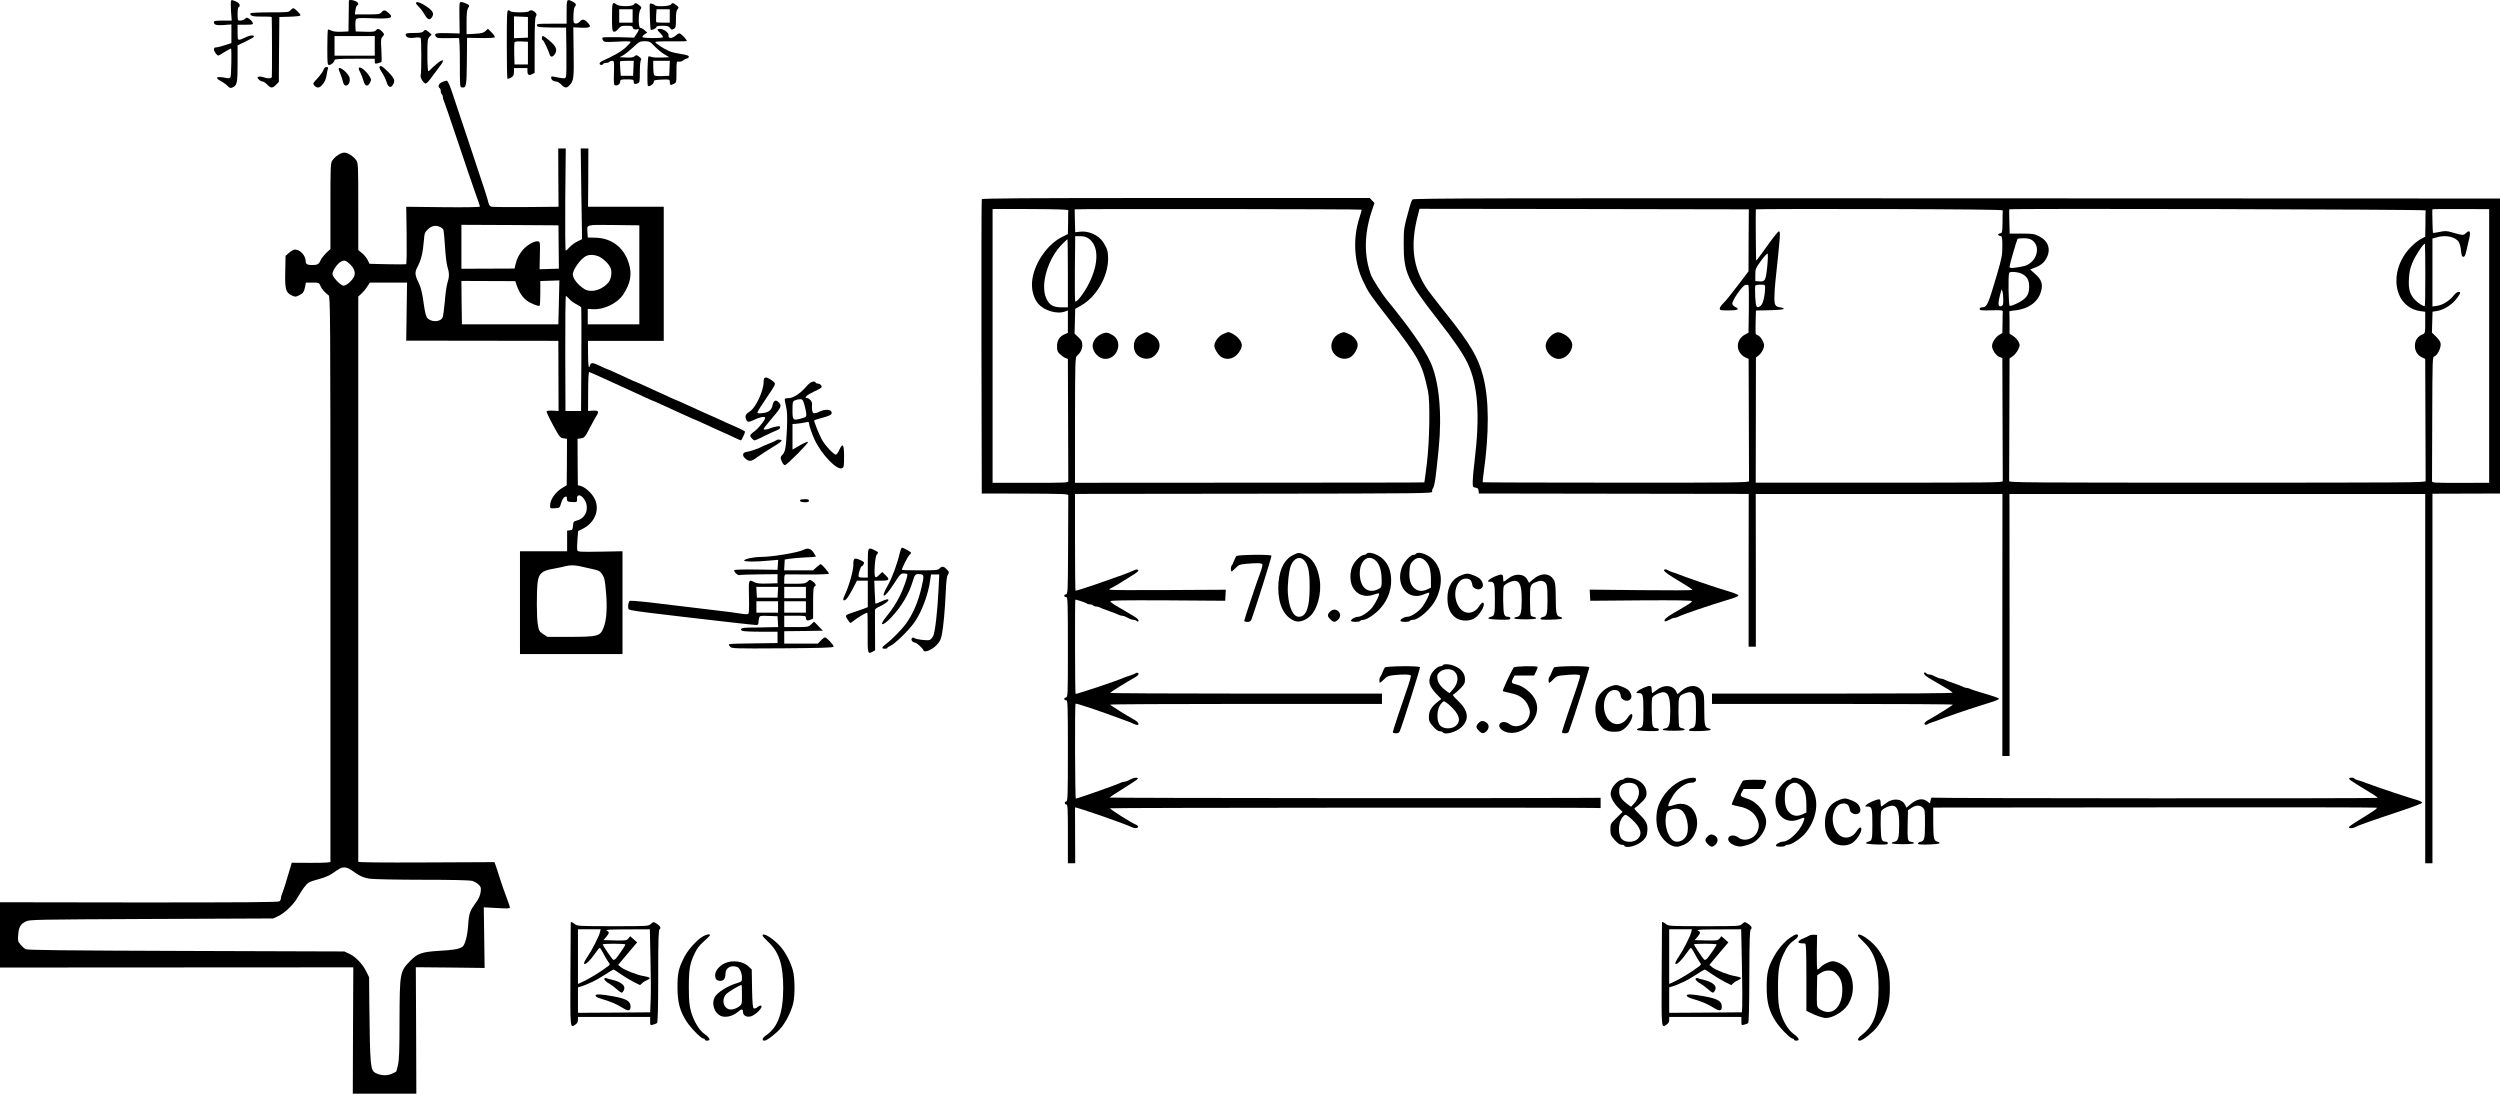 <?xml version="1.0" standalone="no"?>
<!DOCTYPE svg PUBLIC "-//W3C//DTD SVG 20010904//EN"
 "http://www.w3.org/TR/2001/REC-SVG-20010904/DTD/svg10.dtd">
<svg version="1.0" xmlns="http://www.w3.org/2000/svg"
 width="2423.853pt" height="1060.338pt" viewBox="0 0 2423.853 1060.338"
 preserveAspectRatio="xMidYMid meet">
<g transform="translate(-169.647,1291.975) scale(0.1,-0.1)"
fill="#000000" stroke="none">
<g>
<path d="M3937 12913 c-4 -3 -4 -48 -1 -100 l7 -93 -87 0 c-64 0 -86 -3 -86
-13 0 -28 22 -35 96 -30 l74 6 0 -91 0 -90 -65 -21 c-35 -12 -73 -21 -85 -21
-26 0 -26 -27 0 -60 16 -21 22 -23 37 -13 26 17 105 63 109 63 8 0 3 -266 -5
-279 -6 -10 -19 -12 -42 -7 -94 19 -117 4 -49 -32 24 -13 53 -34 64 -47 16
-17 26 -21 42 -15 49 19 54 42 54 232 l0 178 75 36 c41 20 78 40 81 45 12 19
-28 20 -69 1 -90 -42 -87 -43 -87 42 l0 76 76 0 c65 0 75 2 72 16 -2 9 -15 26
-30 37 -26 19 -29 20 -46 4 -10 -9 -31 -17 -45 -17 -26 0 -27 1 -27 65 0 37 4
65 10 65 6 0 10 9 10 20 0 13 -12 25 -36 35 -42 17 -39 17 -47 8z"/>
</g>
<g>
<path d="M5079 12913 c0 -5 -1 -73 -2 -153 l-2 -145 -68 -3 c-45 -2 -78 2 -97
11 -16 8 -31 12 -34 9 -3 -3 -6 -81 -6 -174 0 -157 1 -168 18 -168 21 0 52 29
52 48 0 9 53 12 195 12 l195 0 0 -25 c0 -23 3 -25 28 -19 15 4 31 9 35 11 5 3
5 55 1 117 -6 96 -4 114 10 128 21 22 20 30 -7 56 -28 26 -40 27 -57 7 -10
-13 -32 -15 -104 -13 l-91 3 -3 53 c-2 30 2 60 8 67 8 10 41 12 149 8 191 -8
221 2 164 52 -34 30 -45 31 -68 5 -16 -18 -31 -20 -138 -20 l-120 0 6 42 c3
24 11 44 16 46 20 7 11 29 -14 40 -29 14 -65 16 -66 5z m251 -438 l0 -95 -195
0 -195 0 0 95 0 95 195 0 195 0 0 -95z"/>
</g>
<g>
<path d="M7190 12805 l0 -115 -146 0 c-133 0 -145 -1 -142 -17 3 -16 19 -18
143 -20 l140 -1 3 -224 c1 -123 0 -234 -3 -247 -5 -21 -10 -23 -48 -18 -23 4
-54 9 -69 13 -21 5 -28 3 -28 -8 0 -21 21 -38 46 -38 12 0 36 -13 52 -30 36
-36 52 -37 80 -7 41 43 44 70 40 322 l-3 240 76 -4 c90 -3 104 7 63 50 -33 34
-53 37 -77 8 -11 -12 -27 -19 -40 -17 -21 3 -22 8 -21 76 1 41 7 79 13 85 19
19 12 35 -21 51 -57 29 -58 27 -58 -99z"/>
</g>
<g>
<path d="M5730 12889 c0 -6 13 -23 29 -38 16 -15 40 -47 54 -72 30 -52 50 -59
72 -25 26 39 4 70 -87 124 -42 24 -68 28 -68 11z"/>
</g>
<g>
<path d="M6151 12748 l2 -153 -98 3 c-53 2 -108 1 -121 -2 -21 -6 -23 -9 -14
-27 10 -18 20 -20 113 -19 56 1 107 1 112 1 6 -1 10 -87 10 -238 0 -234 0
-238 21 -241 41 -6 45 14 47 254 l2 227 131 -2 c77 -1 134 2 138 7 3 6 -10 26
-30 46 l-37 37 -23 -22 c-20 -18 -39 -23 -104 -27 l-80 -4 0 116 c0 89 4 122
16 140 14 23 14 25 -17 40 -18 9 -41 16 -51 16 -18 0 -19 -8 -17 -152z"/>
</g>
<g>
<path d="M7630 12755 c0 -118 2 -136 17 -142 11 -4 25 4 43 25 24 29 32 32 83
32 42 0 57 -4 57 -14 0 -17 24 -28 45 -20 21 9 19 -8 -8 -47 l-23 -34 -146 4
c-81 2 -151 0 -157 -3 -7 -5 -7 -13 2 -27 11 -18 19 -19 140 -13 88 5 127 4
127 -4 0 -6 -24 -31 -52 -57 -45 -39 -103 -72 -225 -128 -13 -6 -23 -16 -23
-24 0 -15 26 -18 35 -3 3 6 17 10 30 10 13 0 27 5 30 10 3 6 15 10 27 10 19 0
20 -5 17 -117 -3 -106 -2 -118 14 -121 23 -5 47 15 47 39 0 17 8 19 65 19 58
0 65 -2 65 -19 0 -26 10 -31 38 -20 21 8 22 14 22 112 0 60 4 107 11 114 7 7
3 17 -17 32 -25 19 -29 20 -44 6 -13 -12 -34 -15 -81 -13 l-64 3 32 18 c18 9
61 44 97 77 60 56 66 60 113 60 45 0 52 -3 98 -51 28 -28 70 -63 95 -77 l45
-27 -70 -3 c-38 -2 -81 0 -95 4 -14 5 -29 8 -35 8 -11 1 -17 -282 -6 -288 14
-9 56 20 56 39 0 18 8 20 78 23 75 3 77 2 77 -21 0 -33 7 -37 38 -21 27 14 27
15 27 116 0 102 0 103 23 100 13 -2 31 3 40 11 10 8 26 17 37 19 11 2 20 10
20 18 0 11 -20 18 -75 26 -41 6 -93 18 -115 28 -54 23 -135 76 -135 88 0 5 60
8 150 7 83 -1 152 0 155 3 5 4 -30 46 -57 67 -15 11 -22 10 -49 -13 -39 -33
-75 -32 -71 1 4 26 -47 63 -85 63 -30 0 -29 -9 7 -44 16 -16 27 -33 24 -37 -7
-12 -191 -11 -199 1 -3 5 6 17 21 27 l26 17 -26 23 c-15 13 -34 23 -42 23 -20
0 -20 147 1 177 14 20 13 23 -11 42 -32 25 -38 26 -54 6 -17 -20 -137 -20
-164 0 -43 32 -46 23 -46 -120z m200 10 l0 -65 -65 0 -65 0 0 65 0 65 65 0 65
0 0 -65z m8 -507 l-3 -73 -60 0 -60 0 -5 68 c-3 38 -3 71 -1 73 2 2 33 4 68 4
l64 0 -3 -72z m350 0 l-3 -73 -69 -3 c-49 -2 -72 1 -77 10 -5 7 -9 41 -9 76
l0 62 80 0 81 0 -3 -72z"/>
</g>
<g>
<path d="M7997 12883 c-5 -4 3 -245 8 -251 7 -9 55 12 55 24 0 10 15 14 59 14
49 0 61 -4 73 -21 12 -19 17 -20 36 -10 20 11 22 19 22 93 0 60 4 86 16 99 14
15 13 19 -12 38 -32 25 -38 26 -54 6 -14 -17 -145 -22 -154 -6 -7 10 -43 21
-49 14z m193 -118 l0 -65 -63 0 c-35 0 -66 2 -68 4 -2 2 -2 32 -1 65 l4 61 64
0 64 0 0 -65z"/>
</g>
<g>
<path d="M4513 12820 c-16 -19 -30 -20 -200 -20 -100 0 -184 -4 -187 -9 -15
-23 28 -35 115 -32 49 1 89 -1 90 -6 3 -26 4 -570 1 -580 -5 -16 -39 -17 -81
-2 -17 6 -39 8 -47 5 -15 -6 -15 -8 1 -26 10 -11 26 -20 36 -20 9 0 30 -13 46
-30 35 -37 52 -38 86 -2 l27 28 2 314 3 315 103 3 c66 2 102 7 102 14 0 13
-56 68 -70 68 -6 0 -18 -9 -27 -20z"/>
</g>
<g>
<path d="M6610 12492 c0 -181 3 -331 6 -335 7 -6 45 12 56 28 4 6 8 25 8 43
l0 32 65 0 65 0 0 -29 c0 -37 15 -47 46 -30 l24 12 0 264 c0 188 3 269 12 283
10 15 9 23 -6 39 -20 22 -51 28 -61 11 -3 -5 -44 -10 -90 -10 -46 0 -87 5 -90
10 -3 6 -13 10 -21 10 -12 0 -14 -49 -14 -328z m205 163 l0 -100 -67 -3 -68
-3 0 106 0 106 68 -3 67 -3 0 -100z m0 -250 l0 -110 -65 0 -65 0 -3 99 c-1 55
0 106 2 113 4 10 22 13 68 11 l63 -3 0 -110z"/>
</g>
<g>
<path d="M5800 12615 c-9 -11 -33 -15 -91 -15 -60 0 -79 -3 -79 -14 0 -28 28
-39 84 -32 34 5 56 3 61 -3 8 -14 9 -334 0 -361 -7 -23 28 -80 50 -80 8 0 32
26 54 58 22 31 58 79 80 107 53 66 38 81 -27 27 -27 -23 -55 -48 -62 -57 -7
-8 -16 -15 -21 -15 -5 0 -9 70 -9 155 0 143 2 158 21 178 l20 22 -26 23 c-31
26 -38 27 -55 7z"/>
</g>
<g>
<path d="M6950 12550 c0 -11 4 -20 9 -20 8 0 52 -92 66 -137 8 -29 29 -29 49
-1 25 36 19 66 -21 107 -40 39 -82 71 -95 71 -5 0 -8 -9 -8 -20z"/>
</g>
<g>
<path d="M5375 12271 c-3 -5 8 -29 24 -53 16 -24 36 -63 43 -87 17 -56 40 -69
62 -36 27 41 19 63 -43 126 -59 59 -74 68 -86 50z"/>
</g>
<g>
<path d="M4832 12240 c-6 -16 -32 -52 -58 -80 -46 -49 -46 -51 -29 -70 24 -26
47 -25 72 3 28 30 39 55 47 104 3 23 9 48 12 57 4 11 0 16 -14 16 -13 0 -24
-10 -30 -30z"/>
</g>
<g>
<path d="M5176 12261 c-4 -5 2 -24 13 -43 10 -18 24 -54 31 -80 15 -56 41 -64
64 -20 13 26 13 32 -5 62 -33 53 -92 100 -103 81z"/>
</g>
<g>
<path d="M4980 12250 c0 -5 7 -24 15 -42 8 -18 19 -52 25 -75 8 -32 16 -43 30
-43 26 0 43 36 36 74 -9 45 -106 125 -106 86z"/>
</g>
<g>
<path d="M5983 12124 c-33 -14 -45 -46 -23 -59 6 -3 10 -17 10 -30 0 -13 5
-27 10 -30 6 -3 10 -15 10 -26 0 -10 4 -27 10 -37 5 -9 66 -188 136 -397 70
-209 146 -434 170 -499 24 -66 44 -124 44 -129 0 -6 -139 -8 -357 -6 l-358 4
4 -276 c2 -152 0 -278 -5 -281 -5 -2 -87 -2 -182 0 l-173 4 -19 39 c-11 21
-36 51 -55 66 l-35 28 0 420 c0 390 -1 422 -18 448 -28 41 -82 77 -117 77 -35
0 -89 -36 -117 -77 -17 -26 -18 -58 -18 -443 l0 -415 -41 -38 c-22 -22 -47
-54 -55 -72 -15 -36 -30 -45 -79 -45 -49 0 -65 9 -65 37 0 54 -53 113 -103
113 -13 0 -39 -14 -58 -31 l-34 -30 -3 -152 c-4 -173 4 -204 64 -232 31 -15
37 -15 69 1 40 19 50 33 60 87 l7 37 64 0 c62 0 64 -1 77 -32 13 -31 41 -63
79 -91 17 -11 18 -154 18 -2747 0 -1504 0 -2740 0 -2746 0 -7 -63 -10 -187
-10 l-188 1 -13 -45 c-31 -109 -75 -246 -83 -262 -5 -10 -9 -26 -9 -37 0 -10
-6 -24 -14 -30 -11 -9 -351 -11 -1362 -11 l-1348 2 0 -317 0 -316 1713 1 1713
1 -3 -612 -2 -613 308 0 308 0 -2 613 -3 613 334 -3 333 -4 -4 294 -4 294 127
-7 c102 -6 126 -5 126 6 0 7 -15 51 -33 98 -18 47 -48 132 -66 190 -18 58 -37
115 -42 128 l-9 23 -660 -3 c-435 -2 -660 0 -660 7 0 6 0 1241 0 2745 l0 2735
28 25 c16 14 42 44 57 68 l28 42 180 0 180 0 -4 -282 -4 -281 738 -1 737 -1 1
-340 1 -340 -55 3 c-30 2 -57 -1 -61 -6 -3 -5 25 -65 62 -133 63 -117 69 -124
102 -129 l34 -5 -1 -225 -2 -225 -35 -21 c-72 -41 -126 -117 -126 -175 0 -29
1 -30 47 -27 46 3 46 3 60 50 7 27 22 52 33 58 21 11 22 9 24 -25 1 -17 9 -21
49 -23 48 -3 52 0 48 41 -1 9 5 20 14 23 23 9 63 -33 76 -80 20 -75 -18 -145
-91 -163 -32 -8 -35 -13 -38 -50 -3 -37 -6 -42 -30 -45 l-27 -3 0 -100 0 -100
-229 0 -228 0 0 -499 0 -498 497 0 497 0 0 498 0 499 -216 -4 c-194 -3 -216
-2 -222 13 -3 9 -3 55 1 102 l7 85 48 24 c120 61 167 195 106 300 -30 51 -89
102 -129 113 l-28 7 -2 225 -1 225 35 5 c32 5 38 12 84 101 28 53 58 108 68
123 24 36 13 48 -40 44 l-45 -3 1 190 c0 114 4 189 10 188 5 -1 69 -30 143
-63 165 -76 208 -96 278 -127 30 -14 88 -40 128 -59 41 -19 76 -34 78 -34 3 0
37 -15 77 -34 40 -18 88 -41 107 -49 19 -9 75 -34 123 -56 49 -23 91 -41 93
-41 3 0 37 -15 77 -34 40 -19 95 -44 122 -56 106 -47 142 -63 189 -86 28 -13
53 -24 56 -24 6 0 40 71 40 84 0 4 -30 21 -67 37 -38 17 -86 38 -108 48 -22
10 -60 28 -85 39 -125 55 -244 109 -328 148 -41 19 -76 34 -78 34 -2 0 -39 16
-81 36 -43 19 -91 42 -108 49 -16 8 -70 32 -118 54 -49 23 -91 41 -93 41 -3 0
-37 15 -77 34 -105 49 -187 86 -192 86 -3 0 -33 14 -67 30 -73 36 -94 37 -101
8 -12 -45 -19 -6 -19 114 l-1 123 367 0 368 0 0 650 0 650 -367 0 -367 0 2
283 1 282 -37 0 -37 0 6 -439 7 -440 -46 -23 c-25 -12 -59 -37 -75 -55 -15
-18 -32 -33 -37 -33 -5 0 -7 214 -5 495 l5 495 -37 0 -36 0 1 -282 2 -283
-314 -3 c-172 -1 -323 0 -335 3 -14 3 -25 16 -29 33 -12 51 -37 128 -182 562
-80 239 -160 478 -177 530 -19 56 -38 96 -46 97 -8 1 -29 -5 -46 -13z m1130
-1599 l2 -210 -94 -3 -93 -3 2 108 c4 166 5 163 -28 163 -36 0 -110 -47 -143
-91 -36 -47 -49 -75 -63 -127 l-11 -46 -257 -1 -258 -1 0 213 0 213 471 -2
470 -3 2 -210z m782 -270 l0 -480 -250 0 -250 0 0 75 0 75 51 -3 c103 -7 236
57 291 140 74 111 90 203 54 311 -49 150 -165 238 -320 242 l-76 2 -3 48 c-5
80 -22 76 255 73 l248 -3 0 -480z m-1931 464 c14 -7 28 -19 32 -28 3 -9 10
-81 15 -161 4 -80 15 -167 23 -195 20 -63 20 -97 0 -160 -8 -27 -20 -108 -25
-180 -6 -71 -16 -141 -22 -154 -23 -48 -120 -46 -152 2 -8 12 -19 56 -25 97
-20 144 -32 194 -55 239 -37 75 -39 100 -10 155 34 65 51 133 60 242 7 84 9
91 42 122 37 34 73 41 117 21z m1534 -284 c51 -22 111 -82 122 -125 11 -42 -1
-103 -27 -132 -41 -47 -105 -78 -159 -78 -43 0 -58 5 -97 35 -50 38 -87 91
-87 124 0 49 82 160 134 181 33 13 73 11 114 -5z m-2407 -78 c40 -38 54 -81
39 -117 -16 -38 -74 -90 -102 -90 -28 0 -108 83 -108 113 0 33 49 104 84 121
33 16 46 12 87 -27z m1616 -207 c21 -60 56 -114 96 -144 37 -28 117 -60 126
-50 3 3 6 58 6 122 l0 117 93 3 92 3 -5 -213 -5 -213 -467 0 -468 0 -3 210 -2
211 261 -1 261 -1 15 -44z m509 -129 c13 -16 44 -39 69 -51 24 -12 45 -26 47
-32 2 -6 2 -234 1 -507 l-3 -496 -75 0 -76 0 -2 558 c-1 306 2 557 6 557 5 0
19 -13 33 -29z m97 -2590 c23 -6 77 -18 121 -27 71 -16 80 -21 102 -54 21 -31
26 -57 35 -161 15 -163 7 -280 -23 -355 -33 -83 -52 -88 -329 -89 l-215 0 -41
27 c-37 25 -42 32 -52 91 -12 70 -13 319 -2 410 11 86 42 114 150 132 45 8 97
19 114 24 43 12 90 13 140 2z m-2212 -2946 c82 -59 117 -75 184 -85 39 -5 268
-10 510 -10 283 0 454 -4 479 -11 21 -6 50 -22 63 -36 22 -21 25 -31 20 -69
-3 -26 -16 -61 -33 -86 -57 -81 -64 -93 -74 -128 -6 -19 -13 -71 -15 -115 -7
-103 -32 -193 -58 -207 -41 -22 -86 -29 -223 -37 -166 -10 -210 -25 -280 -97
-101 -105 -102 -112 -104 -579 0 -293 -4 -385 -15 -430 -8 -31 -15 -58 -15
-61 0 -3 -20 -14 -44 -25 -48 -21 -107 -18 -157 7 -52 26 -55 61 -62 679 l-2
250 -28 57 c-35 72 -104 143 -165 171 l-47 22 -1535 5 c-1187 4 -1540 8 -1556
17 -12 7 -34 27 -49 45 -25 30 -27 38 -22 95 6 75 22 103 74 129 36 18 84 19
1218 24 l1180 5 48 22 c59 27 148 111 183 172 49 85 89 139 114 154 14 9 60
24 103 35 43 11 97 33 119 49 82 57 94 63 124 63 17 0 46 -11 65 -25z"/>
</g>
<g>
<path d="M11215 10988 c-3 -7 -4 -652 -3 -1433 l3 -1420 420 -1 c380 -2 420
-3 419 -18 0 -9 -1 -227 -2 -485 -2 -467 -2 -469 -23 -474 -23 -6 -17 -27 7
-27 12 0 14 -69 14 -484 0 -483 0 -484 -21 -489 -23 -6 -17 -27 7 -27 12 0 14
-70 14 -490 0 -429 -2 -490 -15 -490 -8 0 -15 -7 -15 -15 0 -8 7 -15 15 -15
13 0 15 -38 15 -285 l0 -285 36 0 35 0 -1 268 c-1 147 -1 270 -1 273 1 10 488
-159 553 -192 27 -13 58 -11 58 5 0 7 -8 16 -17 19 -36 12 -256 150 -254 160
1 6 4573 9 4721 3 l35 -1 0 50 0 50 -90 -1 c-734 -5 -4670 -2 -4669 3 0 5 61
45 135 90 73 45 135 87 137 92 5 14 -32 14 -58 1 -11 -5 -29 -14 -40 -20 -11
-5 -27 -10 -35 -10 -8 0 -23 -4 -33 -9 -34 -18 -389 -144 -435 -154 -8 -2 -11
912 -3 920 6 7 231 -69 446 -149 82 -30 93 -34 122 -48 57 -27 57 13 -1 43
-61 33 -231 139 -231 145 0 4 593 7 1317 7 l1318 0 0 50 0 50 -1318 0 c-724 0
-1317 3 -1317 7 0 6 170 112 231 145 37 18 53 39 39 48 -6 4 -16 3 -23 -2 -7
-5 -30 -15 -52 -22 -22 -7 -49 -16 -60 -21 -75 -33 -465 -164 -471 -157 -5 5
-7 908 -2 912 5 4 106 -29 114 -38 4 -4 18 -7 30 -7 13 0 26 -4 29 -10 3 -5
15 -10 26 -10 10 0 27 -4 37 -9 9 -6 51 -22 92 -36 41 -14 83 -30 92 -36 10
-5 25 -9 33 -9 8 0 24 -4 35 -10 11 -5 29 -14 40 -20 11 -5 28 -10 38 -10 10
0 23 -5 29 -11 7 -7 13 -7 17 -1 6 10 -11 27 -44 47 -10 5 -46 27 -81 48 -35
21 -82 49 -104 61 -21 13 -41 29 -43 36 -3 9 117 11 554 9 l559 -4 3 54 3 53
-560 -3 c-307 -2 -563 -1 -567 3 -4 4 2 11 12 14 10 4 55 30 99 57 44 28 102
64 128 80 33 21 45 33 38 40 -7 7 -18 7 -36 -1 -56 -26 -114 -48 -393 -144
-96 -33 -176 -58 -178 -55 -3 2 -5 214 -5 471 l0 467 1733 2 c1671 2 1733 3
1730 20 -2 10 1 24 6 30 17 22 28 93 57 387 34 340 4 653 -79 837 -62 135
-205 339 -432 616 -33 40 -131 194 -142 222 -72 189 -71 402 4 628 l26 78 -23
25 -22 24 -1879 0 c-1494 0 -1880 -3 -1883 -12z m839 -107 c-1 -6 -2 -60 -2
-121 l-2 -110 -59 -29 c-147 -75 -274 -265 -288 -432 -7 -80 15 -160 58 -212
57 -69 186 -107 263 -77 l26 10 0 -109 0 -109 -29 -12 c-51 -21 -76 -59 -76
-117 0 -43 4 -55 29 -78 16 -14 39 -31 52 -36 l24 -9 2 -585 c1 -322 2 -592 2
-601 1 -14 -36 -16 -367 -15 l-367 0 0 1326 c0 729 0 1326 0 1328 0 1 165 1
367 0 250 -1 368 -5 367 -12z m2843 6 c2 -3 -7 -38 -20 -78 -66 -201 -53 -432
35 -614 53 -112 61 -124 248 -365 296 -383 326 -438 382 -705 21 -103 15 -478
-11 -695 -12 -102 -24 -186 -25 -187 -1 -2 -764 -3 -1695 -3 l-1692 -1 0 608
c1 569 2 609 19 623 34 29 52 65 52 104 0 32 -7 45 -37 75 l-38 36 3 120 3
120 61 35 c146 84 258 280 258 451 0 71 -8 99 -48 161 -44 69 -144 113 -229
101 l-42 -5 -3 108 c-2 60 -2 111 -2 114 2 6 2775 3 2781 -3z m-2647 -279
c100 -69 102 -238 6 -433 -45 -92 -124 -195 -135 -177 -3 6 -5 150 -3 321 l3
311 48 0 c33 0 58 -7 81 -22z m-200 -338 l0 -330 -62 0 c-80 0 -117 22 -146
84 -64 134 15 396 161 537 22 22 41 39 43 39 2 0 4 -148 4 -330z"/>
<g>
<path d="M12373 9680 c-47 -21 -83 -70 -83 -113 0 -63 62 -127 123 -127 120 0
174 168 73 229 -49 30 -68 32 -113 11z"/>
</g>
<g>
<path d="M12762 9679 c-48 -24 -72 -61 -72 -114 0 -50 23 -89 64 -109 66 -31
127 -12 167 53 39 64 14 133 -61 171 -48 25 -46 25 -98 -1z"/>
</g>
<g>
<path d="M13554 9681 c-42 -19 -84 -75 -84 -113 0 -31 39 -93 70 -111 62 -37
138 -10 179 63 27 48 23 74 -16 121 -24 28 -77 59 -100 59 -4 0 -26 -9 -49
-19z"/>
</g>
<g>
<path d="M14684 9686 c-65 -29 -98 -109 -69 -170 32 -67 114 -95 175 -59 34
20 70 81 70 118 0 38 -36 84 -84 106 -49 22 -52 22 -92 5z"/>
</g>
</g>
<g>
<path d="M15391 10986 c-6 -7 -18 -38 -26 -67 -59 -214 -59 -210 -59 -364 -2
-272 36 -357 321 -722 175 -224 251 -337 299 -436 101 -213 121 -509 66 -957
-9 -74 -17 -160 -17 -190 0 -52 1 -55 27 -58 21 -3 27 -9 30 -30 l3 -27 1308
-2 1308 -2 -1 -741 0 -740 35 0 35 0 0 740 -1 740 1196 0 1196 0 -1 -1270 0
-1270 35 0 35 0 0 1270 -1 1270 2016 0 2015 0 0 -1790 0 -1790 35 0 35 0 0
1791 0 1792 327 1 328 1 0 1430 0 1430 -5266 2 c-4464 2 -5268 1 -5278 -11z
m3259 -397 l-1 -300 -104 -137 c-57 -75 -119 -153 -139 -171 -20 -19 -36 -43
-36 -53 0 -16 10 -18 84 -18 91 0 113 11 69 32 -15 7 -29 21 -31 31 -6 28 96
176 125 183 13 4 28 3 31 -2 4 -5 6 -110 4 -234 l-3 -226 -34 -18 c-98 -53
-91 -183 13 -226 l22 -10 2 -585 c1 -322 2 -592 2 -600 1 -14 -135 -16 -1288
-15 -709 0 -1291 2 -1293 4 -3 2 1 39 7 83 56 396 55 721 -5 948 -47 181 -125
312 -359 606 -34 41 -72 91 -86 109 -14 18 -34 45 -46 59 -187 232 -227 469
-135 806 l10 40 1597 -2 1596 -3 -2 -301z m2464 291 c-1 -5 -2 -57 -2 -114 -2
-97 -3 -105 -22 -108 -12 -2 -21 -7 -21 -13 0 -5 9 -11 21 -13 18 -3 20 -10
20 -99 0 -87 -5 -114 -54 -282 -85 -289 -95 -311 -143 -311 -14 0 -23 -6 -23
-16 0 -14 15 -15 113 -13 84 3 112 1 111 -9 -1 -6 -2 -57 -2 -111 l-2 -100
-30 -18 c-36 -21 -70 -74 -70 -108 0 -36 37 -91 70 -105 l30 -12 2 -589 c1
-324 2 -596 2 -604 1 -14 -130 -15 -1197 -15 l-1198 0 1 606 1 607 24 19 c31
24 55 69 55 100 0 29 -35 87 -58 95 -9 4 -19 10 -22 14 -3 4 -4 57 -2 118 l3
110 135 3 c80 2 134 7 134 13 1 6 -10 11 -22 13 -59 7 -68 20 -68 94 0 38 4
111 10 161 48 450 50 478 34 484 -6 2 -58 -62 -114 -142 -57 -80 -105 -144
-107 -142 -2 3 -6 462 -3 497 0 3 539 4 1197 3 804 -2 1198 -6 1197 -13z
m4100 0 c-1 -5 -2 -65 -2 -133 l-2 -122 -45 -24 c-24 -13 -69 -49 -98 -80
-220 -231 -164 -582 98 -618 l45 -6 0 -104 c0 -98 -1 -104 -22 -113 -53 -22
-78 -59 -78 -115 0 -48 25 -89 66 -109 l34 -16 2 -585 c1 -322 2 -592 2 -600
1 -14 -221 -15 -2019 -15 -1798 0 -2020 1 -2019 15 0 8 1 279 2 603 l2 587 30
20 c17 11 40 40 52 63 20 42 20 46 5 78 -9 18 -32 44 -52 56 l-35 23 0 103 c0
56 -1 105 -2 110 -2 4 13 8 32 10 144 10 243 77 274 183 22 73 7 117 -56 173
l-49 43 45 17 c60 23 93 50 116 97 43 84 14 164 -75 209 -45 22 -62 25 -167
25 l-117 0 -3 115 c-2 63 -2 117 -1 120 3 10 4038 0 4037 -10z m616 -1315 l0
-1326 -277 -1 c-250 0 -278 1 -277 16 0 9 1 283 2 610 2 587 2 595 22 601 26
8 60 74 60 115 0 23 -11 41 -42 73 l-43 42 3 101 3 102 40 6 c74 12 151 62
200 129 34 47 36 57 10 57 -10 0 -31 -16 -45 -35 -39 -50 -105 -92 -159 -100
l-47 -7 0 329 0 330 39 11 c87 27 182 7 216 -44 9 -15 20 -53 22 -85 5 -47 9
-59 23 -59 12 0 20 15 29 58 7 31 19 84 27 117 17 71 6 90 -30 56 -27 -25 -27
-25 -133 5 -55 16 -70 17 -124 5 -34 -7 -63 -11 -64 -9 -3 3 -8 215 -6 228 1
3 125 4 276 3 l275 -1 0 -1327z m-4430 1025 c87 -62 43 -213 -72 -248 -18 -6
-59 -13 -90 -17 -51 -6 -58 -4 -58 11 0 16 68 251 77 267 2 4 29 7 60 7 39 0
63 -6 83 -20z m3811 -335 c0 -164 -2 -299 -5 -302 -8 -8 -62 25 -94 58 -50 51
-66 104 -60 207 4 67 12 104 36 160 28 67 109 188 119 178 2 -2 4 -137 4 -301z
m-6381 75 c-14 -133 -21 -144 -83 -138 l-32 3 0 60 c0 57 3 64 55 136 30 42
59 73 64 69 5 -5 3 -61 -4 -130z m2472 -66 c48 -25 68 -61 68 -124 0 -79 -26
-115 -112 -159 -36 -18 -71 -30 -77 -26 -11 6 -16 290 -5 318 6 17 84 12 126
-9z m-2492 -131 c-1 -77 -20 -159 -41 -176 -41 -33 -49 -20 -55 86 -2 54 -2
102 1 108 4 5 26 9 51 9 41 0 44 -2 44 -27z m2309 -116 c1 -44 -3 -59 -15 -64
-39 -15 -41 21 -7 142 l6 20 8 -20 c4 -11 8 -46 8 -78z"/>
<g>
<path d="M16771 9689 c-36 -14 -80 -67 -87 -105 -13 -67 54 -144 126 -144 65
0 130 68 130 136 0 37 -37 83 -84 105 -46 21 -52 22 -85 8z"/>
</g>
</g>
<g>
<path d="M9107 9253 c-4 -3 -7 -20 -7 -37 0 -85 -74 -245 -131 -283 -44 -29
-52 -44 -39 -78 11 -30 28 -31 78 -6 47 24 98 35 106 23 9 -14 -61 -104 -105
-136 -22 -15 -39 -33 -39 -40 0 -14 31 -46 44 -46 5 0 47 19 95 43 47 24 101
48 119 55 18 6 32 18 32 27 0 13 -7 15 -37 9 -21 -4 -45 -10 -53 -14 -31 -15
-70 -20 -70 -10 0 6 39 56 86 111 90 104 94 118 54 154 -24 22 -45 9 -53 -33
-10 -48 -37 -70 -94 -77 -41 -5 -53 -4 -53 7 1 7 41 72 90 143 84 123 88 131
72 149 -18 19 -64 46 -80 46 -5 0 -12 -3 -15 -7z"/>
</g>
<g>
<path d="M9511 9169 c-55 -64 -124 -109 -167 -109 -18 0 -35 -3 -38 -8 -2 -4
2 -37 11 -72 12 -51 14 -98 9 -220 -8 -178 -16 -224 -45 -251 -12 -11 -18 -26
-15 -37 12 -37 28 -62 40 -62 19 0 235 218 224 225 -6 4 -42 -12 -80 -34 l-70
-40 0 123 0 124 53 5 c28 3 64 9 80 13 21 5 27 3 27 -9 0 -21 27 -100 53 -157
67 -146 220 -305 269 -279 16 8 18 23 18 114 0 118 -13 136 -46 63 -10 -23
-25 -44 -32 -46 -17 -5 -103 85 -135 142 -30 54 -82 184 -76 191 3 2 29 11 59
19 82 21 110 34 110 50 0 39 -60 44 -129 10 -18 -9 -38 -13 -46 -10 -14 5 -20
43 -15 89 2 22 -27 57 -47 57 -37 0 -4 31 67 64 72 33 79 39 70 56 -6 11 -19
20 -30 20 -10 0 -22 5 -25 10 -15 24 -52 8 -94 -41z m-15 -176 c9 -31 17 -70
18 -87 1 -28 -2 -31 -51 -44 -78 -22 -83 -17 -83 81 0 77 2 85 23 95 12 6 34
11 49 11 25 1 29 -4 44 -56z"/>
</g>
<g>
<path d="M9225 8652 c-6 -5 -37 -19 -70 -32 -33 -13 -64 -26 -70 -30 -22 -15
-122 -49 -150 -52 -41 -4 -46 -38 -9 -67 37 -29 55 -27 113 17 28 20 92 62
143 93 51 30 93 60 93 65 0 12 -38 17 -50 6z"/>
</g>
<g>
<path d="M9457 8074 c-13 -14 6 -24 44 -24 28 0 39 4 39 15 0 11 -11 15 -38
15 -21 0 -42 -3 -45 -6z"/>
</g>
<g>
<path d="M10420 7558 c-24 -105 -74 -241 -117 -316 -78 -136 -32 -126 57 13
65 100 69 105 100 105 16 0 31 -3 33 -8 8 -12 -37 -141 -73 -212 -38 -75 -78
-136 -132 -201 -75 -92 -35 -95 50 -5 101 108 172 228 209 353 19 65 27 72 76
65 33 -5 34 -17 7 -132 -34 -142 -81 -250 -148 -345 -41 -57 -140 -158 -194
-198 -44 -33 -48 -47 -13 -47 14 0 25 3 25 8 0 4 13 13 29 20 48 21 192 164
241 239 70 107 128 266 146 404 l7 49 40 0 40 0 -7 -147 c-11 -217 -33 -408
-51 -448 -10 -19 -26 -37 -36 -40 -25 -8 -130 5 -147 18 -9 7 -16 7 -24 -1
-14 -14 6 -42 29 -42 16 0 77 -56 84 -77 8 -24 81 6 125 51 32 34 43 55 52
102 16 80 30 240 38 414 4 102 10 152 21 168 13 21 13 26 -4 44 -33 37 -53 42
-74 19 -19 -20 -30 -21 -194 -21 -96 0 -175 2 -175 5 0 15 60 133 74 144 9 7
16 17 16 21 0 8 -75 50 -89 50 -5 0 -14 -24 -21 -52z"/>
</g>
<g>
<path d="M9490 7590 c-47 -26 -304 -70 -418 -70 -74 -1 -165 -21 -160 -36 4
-11 113 -12 236 0 l93 8 -3 -48 -3 -49 -207 3 c-115 2 -209 -1 -212 -6 -8 -13
34 -54 49 -48 8 3 94 6 192 7 l178 2 0 -44 0 -44 -97 -3 c-73 -2 -105 1 -127
13 -57 29 -57 29 -53 -141 3 -88 0 -160 -5 -165 -5 -5 -30 -6 -64 0 -54 9
-151 22 -309 40 -232 28 -297 35 -599 72 -95 11 -177 17 -181 12 -14 -16 -19
-71 -7 -81 13 -10 85 -21 437 -62 47 -5 123 -15 170 -20 253 -30 608 -70 628
-70 16 0 22 6 22 23 0 12 3 32 6 45 6 22 10 23 93 20 l86 -3 3 -52 3 -53 -108
-2 c-59 -2 -139 -3 -177 -3 -67 0 -94 -13 -64 -31 7 -5 87 -9 178 -9 l165 0 0
-55 0 -55 -225 -3 c-124 -1 -231 -4 -239 -7 -11 -4 -10 -9 4 -25 16 -18 35
-19 508 -16 374 3 492 6 495 16 5 13 -66 90 -83 90 -6 0 -24 -13 -40 -30 l-29
-30 -163 0 -163 0 0 60 0 60 188 2 187 3 -43 44 -43 44 -27 -26 c-27 -26 -32
-27 -145 -27 l-117 0 0 55 0 55 105 0 c97 0 105 -1 105 -19 0 -27 14 -33 44
-20 l26 12 0 153 c0 125 3 153 15 158 19 7 9 31 -22 51 -24 16 -26 16 -47 -4
-20 -18 -35 -21 -124 -21 l-102 0 0 45 c0 29 4 45 13 46 6 0 103 0 214 -1 110
-1 204 3 206 7 5 8 -68 93 -80 93 -3 0 -21 -13 -40 -30 l-34 -30 -140 0 -140
0 3 52 3 53 44 7 c23 4 91 10 149 13 58 2 107 6 108 8 2 2 -8 20 -22 40 -25
38 -58 47 -94 27z m-252 -412 l-3 -53 -100 0 -100 0 -3 53 -3 52 106 0 106 0
-3 -52z m272 -3 l0 -55 -105 0 -105 0 0 55 0 55 105 0 105 0 0 -55z m-270
-140 l0 -55 -105 0 -105 0 0 55 0 55 105 0 105 0 0 -55z m270 0 l0 -55 -105 0
-105 0 0 55 0 55 105 0 105 0 0 -55z"/>
</g>
<g>
<path d="M10110 7460 l0 -140 -45 0 c-35 0 -45 4 -45 16 0 27 22 94 31 94 5 0
13 9 19 20 9 17 5 22 -36 41 -55 24 -64 18 -64 -46 0 -61 -42 -208 -87 -303
-9 -18 -13 -36 -9 -40 15 -14 43 19 86 101 l45 87 53 0 52 0 0 -129 0 -128
-42 -16 c-24 -9 -65 -23 -92 -32 -88 -29 -89 -30 -63 -70 12 -19 25 -35 29
-35 3 0 19 11 35 24 28 24 116 76 128 76 3 0 5 -86 4 -192 -2 -206 0 -213 47
-187 l25 13 -1 190 c0 105 -1 196 0 203 0 7 17 20 38 29 49 23 92 53 92 65 0
14 -21 10 -75 -15 -27 -13 -51 -21 -52 -17 -1 3 -3 54 -6 114 l-4 107 69 0
c78 0 85 10 38 55 l-30 29 -30 -29 c-24 -23 -33 -27 -39 -16 -13 21 -1 194 15
212 20 22 18 26 -18 43 -67 34 -68 32 -68 -124z"/>
</g>
<g>
<path d="M14231 7537 c-91 -47 -141 -160 -141 -320 0 -162 57 -277 158 -317
41 -16 94 -1 144 40 76 63 121 229 99 362 -21 128 -67 202 -146 239 -51 24
-61 23 -114 -4z m106 -46 c42 -39 58 -114 57 -266 0 -196 -33 -285 -104 -285
-56 0 -97 87 -107 226 -6 83 10 225 30 273 29 68 82 91 124 52z"/>
</g>
<g>
<path d="M14945 7550 c-3 -5 -14 -10 -23 -10 -29 0 -88 -56 -111 -105 -28 -59
-29 -151 -1 -205 39 -77 121 -107 206 -75 25 9 48 14 51 11 9 -8 -31 -89 -64
-133 -35 -45 -105 -93 -138 -93 -30 0 -77 -28 -69 -41 7 -12 81 -11 89 1 3 6
16 10 29 10 32 0 114 54 163 109 82 88 120 208 104 323 -9 67 -33 116 -76 158
-49 47 -143 77 -160 50z m93 -69 c40 -41 57 -111 54 -217 -2 -37 -6 -44 -36
-58 -100 -47 -176 20 -176 156 0 127 85 191 158 119z"/>
</g>
<g>
<path d="M15425 7550 c-3 -5 -15 -10 -26 -10 -29 0 -95 -74 -113 -127 -60
-175 66 -322 217 -255 26 11 48 18 51 14 6 -10 -38 -98 -69 -138 -35 -46 -108
-94 -142 -94 -32 0 -76 -27 -68 -41 8 -12 82 -12 90 1 3 6 16 10 29 10 59 0
183 112 227 205 71 149 57 295 -36 385 -49 47 -143 77 -160 50z m92 -69 c38
-37 53 -90 53 -184 l0 -75 -34 -16 c-49 -23 -90 -20 -125 9 -39 34 -54 82 -49
166 3 59 8 72 33 99 39 40 83 41 122 1z"/>
</g>
<g>
<path d="M13683 7528 c-5 -7 -16 -29 -23 -48 -7 -19 -17 -39 -22 -44 -10 -12
-11 -56 0 -56 4 0 22 15 39 33 28 30 40 35 100 40 106 10 153 9 159 -6 2 -7
-6 -42 -20 -78 -38 -101 -156 -455 -156 -468 0 -6 14 -11 30 -11 22 0 33 6 39
23 32 81 199 612 195 619 -9 14 -330 10 -341 -4z"/>
</g>
<g>
<path d="M17830 7391 c0 -14 50 -49 172 -121 59 -35 105 -66 103 -70 -2 -4
-227 -5 -500 -2 l-496 5 3 -54 3 -54 493 4 c348 2 492 0 492 -8 0 -6 -12 -17
-27 -26 -16 -9 -40 -23 -55 -33 -14 -9 -57 -35 -95 -56 -68 -39 -95 -64 -87
-78 3 -4 14 -3 24 2 11 6 29 15 40 20 11 6 27 10 35 10 8 0 23 4 33 10 40 22
281 104 505 172 43 13 78 28 78 33 0 11 -35 24 -171 65 -101 31 -364 122 -405
140 -11 5 -38 14 -60 21 -22 7 -44 17 -49 21 -14 11 -36 10 -36 -1z"/>
</g>
<g>
<path d="M15871 7345 c-93 -33 -141 -110 -141 -225 0 -88 24 -147 78 -188 49
-37 140 -39 190 -3 56 39 106 138 76 148 -7 2 -21 -12 -33 -30 -52 -85 -145
-91 -198 -14 -73 107 -32 277 66 277 39 0 56 -17 63 -65 4 -24 42 -45 69 -38
32 9 42 38 24 73 -16 31 -38 46 -95 67 -41 15 -54 15 -99 -2z"/>
</g>
<g>
<path d="M16193 7332 c-24 -10 -51 -25 -60 -35 -16 -16 -16 -17 8 -17 45 0 49
-14 49 -171 0 -151 -3 -162 -43 -170 -10 -2 -19 -8 -20 -14 -1 -6 41 -11 106
-13 91 -2 107 0 107 13 0 9 -9 15 -25 15 -18 0 -28 7 -35 26 -11 28 -14 243
-4 269 9 23 81 57 112 53 46 -5 62 -54 62 -185 0 -126 -10 -160 -49 -165 -14
-2 -25 -7 -23 -13 1 -6 45 -10 107 -10 63 0 105 4 105 10 1 6 -10 12 -22 14
-13 1 -26 8 -30 15 -4 6 -8 72 -8 147 0 151 1 155 72 180 31 10 42 10 62 0 32
-18 36 -34 36 -182 0 -130 -6 -154 -44 -161 -11 -1 -21 -9 -24 -16 -3 -10 20
-12 105 -10 65 2 107 7 106 13 -1 6 -10 12 -20 14 -37 7 -42 31 -43 179 0 107
-4 150 -15 172 -40 77 -127 81 -208 10 l-36 -31 -15 29 c-32 61 -119 67 -187
12 -21 -16 -40 -30 -43 -30 -3 0 -6 16 -6 35 0 41 -12 43 -77 17z"/>
</g>
<g>
<path d="M14590 6988 c-26 -28 -25 -44 5 -73 29 -30 45 -31 73 -5 27 25 28 61
4 83 -25 23 -57 21 -82 -5z"/>
</g>
<g>
<path d="M15685 6470 c-3 -5 -13 -10 -22 -10 -30 0 -81 -49 -98 -94 -23 -59
-8 -103 56 -172 l49 -51 -41 -33 c-56 -45 -79 -86 -79 -141 0 -40 6 -53 41
-93 27 -30 49 -46 64 -46 13 0 27 -4 30 -10 18 -29 129 1 180 49 79 74 69 159
-30 254 -56 54 -59 59 -40 69 11 6 39 31 63 55 36 38 42 49 42 87 0 55 -34
100 -98 127 -47 21 -107 25 -117 9z m113 -60 c45 -43 38 -117 -18 -178 l-30
-33 -28 19 c-54 40 -84 79 -89 120 -5 35 -2 44 22 66 36 34 110 37 143 6z
m-37 -337 c85 -79 102 -142 53 -188 -39 -36 -121 -36 -155 1 -34 37 -35 142
-1 197 13 20 30 37 38 37 8 0 38 -21 65 -47z"/>
</g>
<g>
<path d="M15123 6448 c-5 -7 -16 -29 -23 -48 -7 -19 -17 -39 -22 -44 -9 -11
-11 -56 -2 -56 3 0 21 15 40 34 28 28 42 34 95 40 88 9 157 8 164 -3 3 -6 -8
-49 -25 -98 -67 -191 -150 -442 -150 -452 0 -6 14 -11 30 -11 22 0 33 6 39 23
33 82 199 612 195 618 -9 15 -330 11 -341 -3z"/>
</g>
<g>
<path d="M16373 6448 c-31 -48 -112 -223 -106 -229 5 -3 37 -12 73 -19 83 -15
141 -55 169 -114 25 -54 26 -81 6 -129 -30 -72 -127 -102 -185 -57 -30 24 -73
26 -91 4 -21 -26 7 -64 60 -82 74 -25 171 8 235 78 92 102 87 223 -12 312 -47
42 -83 63 -129 73 -42 9 -47 18 -28 55 l16 30 94 0 95 0 19 39 c11 21 17 41
14 45 -13 12 -221 7 -230 -6z"/>
</g>
<g>
<path d="M16763 6448 c-5 -7 -16 -29 -23 -48 -7 -19 -17 -39 -22 -44 -10 -12
-11 -56 0 -56 4 0 22 15 39 33 28 30 40 35 100 40 96 10 151 9 158 -2 3 -6 -8
-49 -25 -98 -67 -191 -150 -442 -150 -452 0 -6 14 -11 30 -11 22 0 33 6 39 23
37 96 200 610 196 618 -10 15 -331 12 -342 -3z"/>
</g>
<g>
<path d="M20350 6391 c0 -9 22 -29 50 -46 10 -5 46 -27 81 -48 35 -21 82 -49
104 -61 21 -13 41 -28 42 -32 2 -6 -483 -9 -1164 -9 l-1168 0 0 -50 0 -50
1168 0 c642 0 1167 -3 1167 -7 0 -6 -170 -112 -231 -145 -37 -18 -53 -39 -39
-48 6 -4 16 -3 23 2 7 5 30 15 52 22 22 7 49 16 60 21 46 20 279 101 400 138
166 51 190 61 179 71 -8 7 -116 42 -224 73 -19 6 -43 14 -52 19 -10 5 -25 9
-33 9 -8 0 -23 4 -33 9 -9 6 -51 22 -92 36 -41 14 -83 30 -92 36 -10 5 -25 9
-33 9 -8 0 -25 5 -38 12 -48 24 -57 28 -76 28 -11 0 -23 5 -26 10 -8 12 -25
13 -25 1z"/>
</g>
<g>
<path d="M17311 6265 c-49 -18 -98 -60 -123 -108 -34 -64 -31 -178 5 -240 40
-68 79 -92 152 -92 47 0 67 5 93 24 56 39 106 138 76 148 -7 2 -21 -12 -33
-30 -52 -85 -145 -91 -199 -13 -70 103 -28 276 68 276 38 0 55 -18 62 -65 4
-24 42 -45 69 -38 32 9 42 38 24 73 -16 31 -38 46 -95 67 -41 15 -54 15 -99
-2z"/>
</g>
<g>
<path d="M17633 6252 c-24 -10 -51 -25 -60 -35 -16 -16 -16 -17 8 -17 45 0 49
-14 49 -171 0 -151 -3 -162 -43 -170 -10 -2 -19 -8 -20 -14 -1 -6 41 -11 106
-13 91 -2 107 0 107 13 0 9 -9 15 -25 15 -18 0 -28 7 -35 26 -11 28 -14 243
-4 269 9 23 81 57 112 53 46 -5 62 -54 62 -185 0 -126 -10 -160 -49 -165 -14
-2 -25 -7 -23 -13 1 -6 45 -10 107 -10 63 0 105 4 105 10 1 6 -10 12 -22 14
-13 1 -26 8 -30 15 -4 6 -8 72 -8 147 0 151 1 155 72 180 31 10 42 10 62 0 32
-18 36 -34 36 -182 0 -130 -6 -154 -44 -161 -11 -1 -21 -9 -24 -16 -3 -10 20
-12 105 -10 65 2 107 7 106 13 -1 6 -10 12 -20 13 -37 7 -43 31 -43 182 0 136
-2 150 -23 181 -42 62 -124 64 -195 3 l-41 -35 -15 29 c-32 61 -119 67 -187
12 -21 -16 -40 -30 -43 -30 -3 0 -6 16 -6 35 0 41 -12 43 -77 17z"/>
</g>
<g>
<path d="M16030 5908 c-26 -28 -25 -44 5 -73 29 -30 45 -31 73 -5 28 27 28 65
0 84 -31 22 -54 20 -78 -6z"/>
</g>
<g>
<path d="M17445 5370 c-3 -5 -14 -10 -23 -10 -30 0 -88 -56 -102 -99 -11 -35
-11 -46 4 -84 9 -23 36 -62 60 -86 l44 -43 -59 -58 c-58 -57 -59 -59 -59 -113
0 -49 4 -58 41 -101 27 -30 49 -46 64 -46 13 0 27 -4 30 -10 19 -31 133 2 182
52 31 31 37 46 41 91 5 67 -9 95 -80 165 -50 50 -52 53 -33 64 11 6 39 31 63
55 36 37 42 50 42 85 0 54 -37 103 -97 129 -48 21 -108 25 -118 9z m113 -60
c45 -42 37 -121 -18 -180 l-30 -32 -27 20 c-64 46 -88 81 -88 128 0 36 5 49
25 64 35 27 109 27 138 0z m-37 -337 c85 -79 102 -142 53 -188 -39 -36 -121
-36 -155 1 -34 37 -35 142 -1 197 13 20 30 37 38 37 8 0 38 -21 65 -47z"/>
</g>
<g>
<path d="M18018 5360 c-106 -40 -203 -142 -243 -255 -27 -74 -25 -187 4 -250
38 -85 112 -145 177 -145 13 0 45 10 70 21 105 50 155 191 106 301 -36 82
-115 114 -205 83 -27 -9 -51 -14 -55 -11 -10 10 40 104 77 145 42 45 101 81
135 81 37 0 56 10 56 31 0 15 -7 19 -37 18 -21 0 -59 -9 -85 -19z m-19 -296
c50 -35 79 -166 52 -237 -25 -66 -107 -90 -147 -44 -44 49 -67 136 -57 215 5
44 10 53 37 66 41 20 86 20 115 0z"/>
</g>
<g>
<path d="M19065 5370 c-3 -5 -15 -10 -25 -10 -26 0 -88 -64 -111 -114 -25 -56
-25 -138 2 -193 40 -84 125 -113 213 -75 51 23 56 17 34 -35 -37 -87 -138
-183 -193 -183 -30 0 -77 -28 -69 -41 7 -12 81 -11 89 1 3 6 16 10 29 10 30 0
113 53 160 104 21 22 51 68 67 101 71 148 57 295 -36 385 -49 47 -143 77 -160
50z m92 -69 c38 -37 53 -90 53 -184 l0 -75 -34 -16 c-48 -23 -90 -20 -123 8
-40 33 -56 89 -51 170 3 56 8 70 33 96 39 40 83 41 122 1z"/>
</g>
<g>
<path d="M24472 5368 c2 -6 42 -34 89 -62 151 -91 191 -117 187 -122 -7 -7
-4294 -5 -4312 2 -12 5 -18 -2 -22 -25 l-6 -31 -26 20 c-44 35 -104 24 -165
-30 l-36 -31 -15 29 c-32 61 -119 67 -187 12 -21 -16 -40 -30 -43 -30 -3 0 -6
16 -6 35 0 24 -5 35 -15 35 -25 0 -99 -32 -120 -51 -19 -19 -19 -19 6 -19 45
0 49 -14 49 -171 0 -151 -3 -162 -43 -170 -10 -2 -18 -8 -18 -14 1 -6 45 -11
106 -13 89 -2 105 0 105 13 0 9 -9 15 -25 15 -18 0 -28 7 -35 26 -11 28 -14
243 -4 269 9 23 81 57 112 53 46 -5 62 -54 62 -185 0 -126 -10 -160 -49 -165
-14 -2 -25 -7 -23 -13 1 -6 45 -10 107 -10 62 0 106 4 108 10 1 6 -10 11 -25
13 -37 4 -39 19 -36 177 l3 129 34 23 c42 28 80 29 109 3 21 -19 22 -30 22
-158 0 -144 -6 -167 -44 -174 -11 -1 -21 -9 -24 -16 -3 -10 19 -12 102 -10 62
2 106 7 107 13 0 6 -8 12 -18 14 -37 7 -42 31 -43 183 l0 148 2143 2 c1178 2
2148 0 2156 -3 12 -6 -25 -31 -211 -145 -32 -20 -58 -40 -58 -45 0 -12 35 -12
58 0 9 5 26 13 37 17 11 4 54 20 95 35 41 15 175 60 298 101 127 42 222 78
222 85 0 7 -19 17 -42 24 -65 17 -383 123 -478 159 -47 18 -95 35 -108 37 -12
3 -25 9 -28 14 -8 14 -56 11 -52 -3z"/>
</g>
<g>
<path d="M18593 5348 c-31 -48 -112 -223 -106 -229 5 -3 37 -12 73 -19 81 -15
141 -55 169 -113 25 -51 26 -82 6 -130 -30 -72 -127 -102 -185 -57 -30 24 -73
26 -91 4 -21 -26 7 -64 60 -82 37 -12 53 -13 93 -2 72 18 103 36 146 85 38 43
62 100 62 145 0 88 -84 194 -180 225 -71 23 -75 27 -56 64 l17 31 94 0 94 0
16 30 c30 58 26 60 -94 60 -77 0 -112 -4 -118 -12z"/>
</g>
<g>
<path d="M19531 5165 c-93 -33 -141 -110 -141 -225 0 -88 24 -147 78 -188 49
-37 140 -39 190 -3 56 39 106 138 76 148 -7 2 -21 -12 -33 -30 -52 -85 -146
-91 -198 -14 -74 108 -32 277 67 277 38 0 55 -18 62 -65 4 -24 42 -45 69 -38
32 9 42 38 24 73 -16 31 -38 46 -95 67 -41 15 -54 15 -99 -2z"/>
</g>
<g>
<path d="M18250 4808 c-26 -28 -25 -44 5 -73 29 -30 45 -31 73 -5 28 27 28 65
0 84 -31 22 -54 20 -78 -6z"/>
</g>
<g>
<path d="M7230 3978 c0 -2 -2 -229 -3 -506 -2 -539 -4 -520 48 -486 17 11 25
26 25 45 l0 29 350 0 350 0 0 -41 c0 -40 1 -41 27 -34 16 4 33 11 39 16 8 7
12 136 12 456 0 358 3 448 14 454 17 11 3 34 -34 57 -26 15 -28 15 -51 -6 -23
-22 -26 -22 -368 -22 -326 0 -345 1 -369 20 -22 17 -39 25 -40 18z m284 -95
c-10 -42 -78 -176 -124 -243 -25 -37 -36 -61 -29 -66 14 -8 60 36 106 103 20
29 40 53 44 53 4 0 19 -24 34 -52 15 -29 36 -66 47 -81 20 -27 20 -29 2 -43
-72 -56 -190 -128 -266 -162 l-28 -12 0 265 0 265 110 0 110 0 -6 -27z m489
-255 c4 -156 5 -337 2 -403 l-5 -120 -350 -3 -350 -2 0 123 0 124 43 13 c23 8
47 17 52 20 6 4 26 13 45 20 19 8 72 38 117 67 44 29 84 53 88 53 3 0 34 -20
68 -44 34 -24 91 -58 126 -76 l63 -31 22 20 c11 11 34 24 49 30 38 15 27 27
-30 36 -63 9 -191 59 -226 87 l-27 23 50 60 c28 33 70 82 92 109 l42 49 -34
30 -34 30 -17 -22 c-17 -20 -25 -21 -130 -19 l-112 3 27 31 c32 39 32 48 4 62
-17 8 32 11 198 11 l221 1 6 -282z m-243 134 c0 -8 -55 -89 -88 -131 -11 -13
-24 -21 -30 -17 -12 7 -102 140 -102 150 0 3 50 6 110 6 61 0 110 -3 110 -8z"/>
<g>
<path d="M7556 3432 c-6 -10 17 -33 51 -51 12 -6 43 -30 69 -52 45 -38 49 -40
61 -23 37 50 -6 93 -119 118 -14 3 -33 8 -41 12 -8 3 -18 1 -21 -4z"/>
</g>
<g>
<path d="M7470 3268 c0 -9 17 -20 43 -28 110 -33 155 -52 220 -92 55 -35 77
-31 77 12 0 54 -40 77 -174 101 -114 20 -166 23 -166 7z"/>
</g>
</g>
<g>
<path d="M17810 3978 c0 -2 -2 -229 -3 -506 -2 -539 -4 -520 48 -486 17 11 25
26 25 45 l0 29 350 0 350 0 0 -41 c0 -40 1 -41 27 -34 16 4 33 11 38 15 8 6
11 156 12 456 1 362 4 448 15 455 17 11 3 34 -34 57 -26 15 -28 15 -51 -6 -23
-22 -26 -22 -368 -22 -326 0 -345 1 -369 20 -22 17 -39 25 -40 18z m284 -95
c-10 -42 -78 -176 -124 -243 -25 -37 -36 -61 -29 -66 14 -8 60 36 106 103 20
29 40 53 44 53 4 0 19 -24 34 -52 15 -29 36 -66 47 -81 20 -27 20 -29 2 -43
-72 -56 -190 -128 -266 -162 l-28 -12 0 265 0 265 110 0 110 0 -6 -27z m491
-315 c4 -189 5 -370 3 -403 l-3 -60 -352 -3 -353 -2 0 123 0 124 43 13 c23 8
47 17 52 20 6 4 26 13 45 20 19 8 72 38 117 67 44 29 84 53 88 53 3 0 34 -20
68 -44 34 -24 91 -58 126 -76 l63 -31 22 20 c11 11 34 24 49 30 38 15 27 27
-30 36 -63 9 -191 59 -226 87 l-27 23 50 60 c28 33 70 82 92 109 l42 49 -34
30 -34 30 -17 -22 c-17 -20 -25 -21 -130 -19 l-112 3 27 31 c32 39 32 48 4 62
-17 8 32 11 198 11 l222 1 7 -342z m-245 194 c0 -8 -55 -89 -88 -131 -11 -13
-24 -21 -30 -17 -12 7 -102 140 -102 150 0 3 50 6 110 6 61 0 110 -3 110 -8z"/>
<g>
<path d="M18136 3432 c-6 -10 17 -33 51 -51 12 -6 43 -30 69 -52 45 -38 49
-40 61 -23 37 50 -6 93 -119 118 -14 3 -33 8 -41 12 -8 3 -18 1 -21 -4z"/>
</g>
<g>
<path d="M18050 3268 c0 -9 17 -20 43 -28 110 -33 155 -52 220 -92 55 -35 77
-31 77 12 0 54 -40 77 -174 101 -114 20 -166 23 -166 7z"/>
</g>
</g>
<g>
<path d="M8489 3826 c-58 -43 -130 -127 -161 -191 -53 -105 -63 -152 -63 -285
0 -147 22 -232 88 -334 41 -64 142 -166 164 -166 7 0 13 -4 13 -10 0 -12 37
-14 44 -2 6 10 -13 34 -51 60 -47 33 -100 121 -125 208 -19 67 -22 104 -23
239 0 176 9 232 57 332 20 44 46 78 88 115 33 29 60 56 60 60 0 19 -49 5 -91
-26z"/>
</g>
<g>
<path d="M9090 3849 c0 -6 27 -36 60 -67 101 -97 140 -218 140 -442 0 -238
-51 -380 -165 -457 -37 -25 -46 -53 -17 -53 25 0 121 75 163 127 47 57 95 154
114 227 20 74 19 248 0 323 -19 74 -66 167 -113 225 -65 80 -182 155 -182 117z"/>
</g>
<g>
<path d="M19049 3826 c-59 -44 -112 -106 -154 -181 -57 -104 -69 -156 -70
-295 0 -147 22 -231 88 -334 41 -64 142 -166 164 -166 7 0 13 -4 13 -10 0 -12
37 -14 44 -2 6 10 -13 34 -51 60 -47 33 -100 121 -125 208 -19 67 -22 104 -23
239 0 175 10 232 56 330 31 66 58 100 107 134 35 24 43 51 15 51 -10 0 -39
-16 -64 -34z"/>
</g>
<g>
<path d="M19240 3850 c-8 -6 -37 -19 -63 -30 -51 -21 -59 -44 -16 -46 13 0 30
-1 37 -2 9 -2 12 -75 12 -327 l0 -325 39 -20 c54 -27 121 -50 150 -50 66 0
165 58 210 123 71 103 69 256 -4 352 -30 38 -97 75 -139 75 -32 0 -94 -30
-120 -59 -11 -12 -23 -21 -28 -21 -6 0 -8 70 -7 168 l3 167 -30 2 c-16 1 -36
-2 -44 -7z m264 -375 c44 -44 60 -100 53 -188 -11 -124 -80 -197 -166 -175
-22 6 -49 19 -60 30 -20 18 -21 28 -19 171 l3 151 34 23 c22 15 49 23 77 23
36 0 49 -6 78 -35z"/>
</g>
<g>
<path d="M19710 3849 c0 -6 27 -36 60 -67 101 -97 140 -218 140 -442 0 -239
-45 -364 -162 -454 -40 -30 -50 -56 -20 -56 25 0 121 75 163 127 47 57 95 154
114 227 20 74 19 248 0 323 -19 74 -66 167 -113 225 -65 80 -182 155 -182 117z"/>
</g>
<g>
<path d="M8724 3581 c-53 -24 -94 -74 -94 -115 0 -39 15 -56 52 -56 31 0 48
24 48 67 0 59 53 90 115 67 23 -9 45 -58 45 -102 0 -37 -2 -39 -42 -52 -98
-29 -198 -92 -223 -140 -31 -61 -5 -146 55 -178 43 -22 114 -8 164 32 43 36
56 37 56 5 0 -32 30 -52 68 -45 54 8 145 106 100 106 -6 0 -19 -7 -29 -16 -10
-9 -25 -14 -33 -11 -11 5 -15 41 -18 191 l-3 186 -27 26 c-53 54 -157 69 -234
35z m166 -305 c0 -94 0 -95 -30 -116 -16 -12 -45 -24 -64 -27 -75 -12 -114 82
-61 146 20 23 133 91 152 91 1 0 3 -42 3 -94z"/>
</g>
</g>
</svg>
